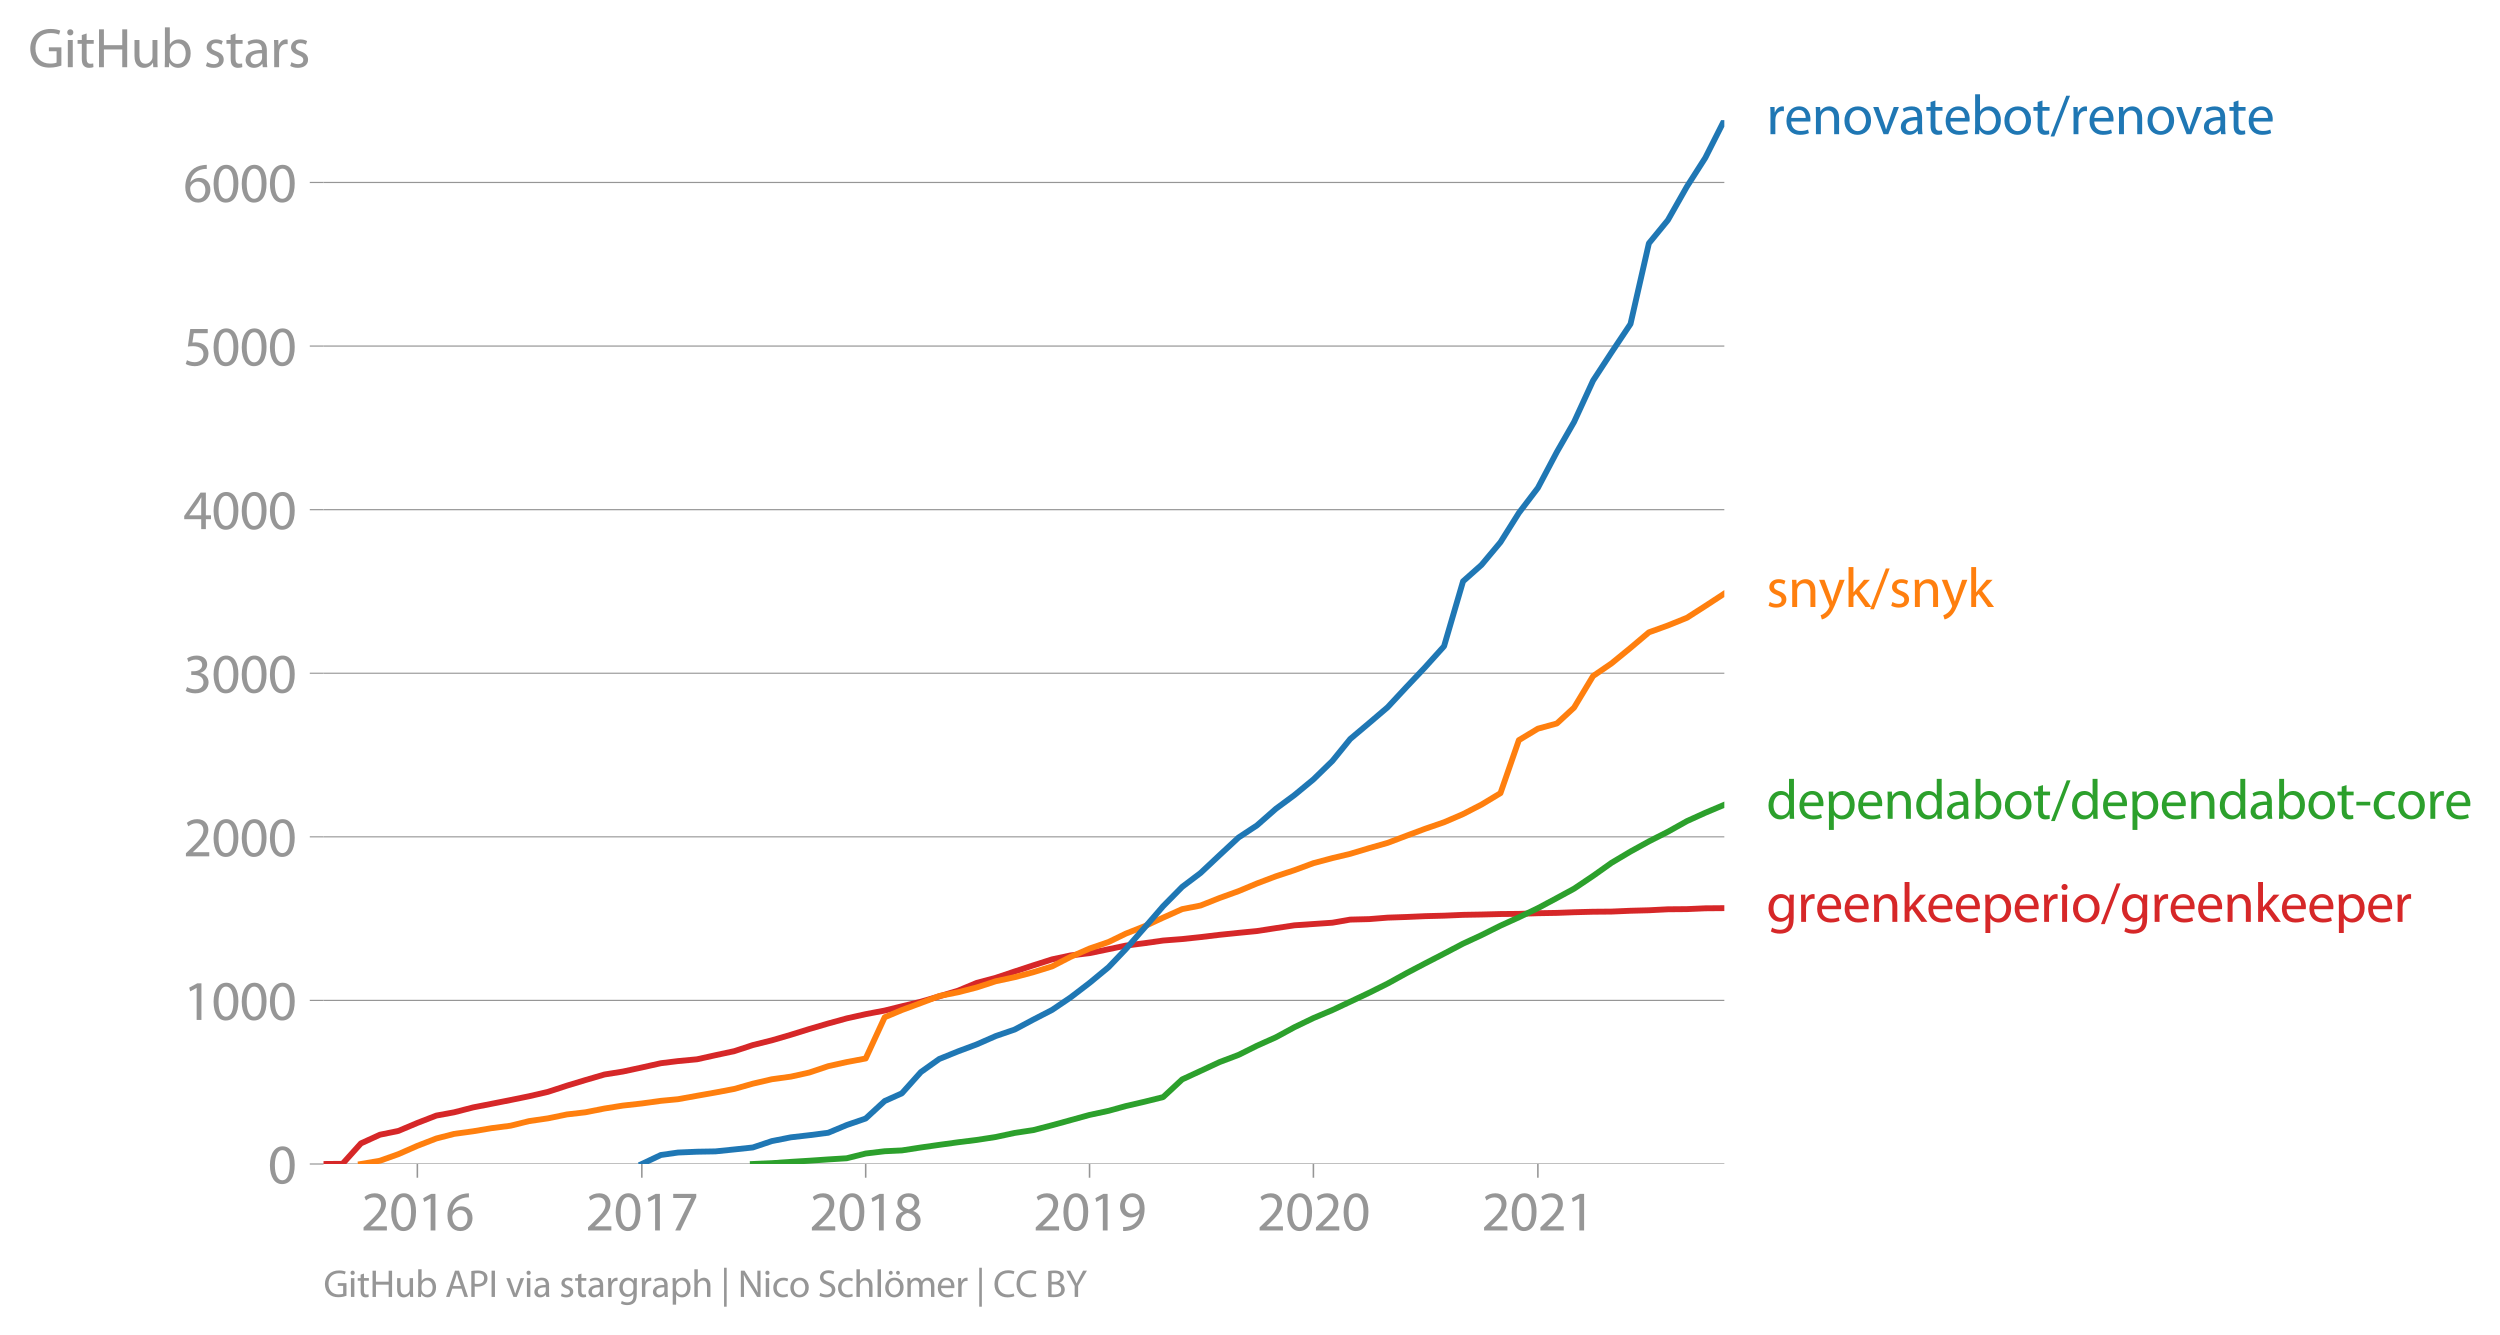 <svg height="453.697" viewBox="0 0 637.344 340.273" width="849.792" xmlns="http://www.w3.org/2000/svg" xmlns:xlink="http://www.w3.org/1999/xlink"><defs><style>*{stroke-linecap:butt;stroke-linejoin:round}</style></defs><g id="figure_1"><path d="M0 340.273h637.344V0H0z" style="fill:none" id="patch_1"/><g id="axes_1"><path d="M82.476 296.746h357.12V30.634H82.476z" style="fill:none" id="patch_2"/><g id="matplotlib.axis_1"><g id="xtick_1"><g id="line2d_1"><defs><path d="M0 0v3.5" id="m3ac333c2e7" style="stroke:#969696;stroke-width:.4"/></defs><use style="fill:#969696;stroke:#969696;stroke-width:.4" x="106.399" xlink:href="#m3ac333c2e7" y="296.746"/></g><g style="fill:#969696" transform="matrix(.14 0 0 -.14 92.036 313.686)" id="text_1"><defs><path d="M2944 0v467H1075v13l333 307c877 845 1434 1466 1434 2234 0 595-378 1209-1274 1209-480 0-890-179-1178-422l180-397c192 160 505 352 883 352 621 0 825-390 825-813-6-627-486-1164-1548-2176L288 346V0h2656z" id="MyriadPro-Regular-32" transform="scale(.016)"/><path d="M1677 4230c-845 0-1447-768-1447-2163C243 691 794-70 1606-70c922 0 1447 780 1447 2195 0 1325-499 2105-1376 2105zm-32-435c582 0 845-672 845-1696 0-1062-276-1734-852-1734-512 0-844 614-844 1696 0 1133 358 1734 851 1734z" id="MyriadPro-Regular-30" transform="scale(.016)"/><path d="M1510 0h544v4160h-480l-908-486 108-429 724 390h12V0z" id="MyriadPro-Regular-31" transform="scale(.016)"/><path d="M2662 4224c-102 0-243-6-409-32-525-64-986-275-1331-614-410-410-704-1056-704-1876C218 621 800-70 1690-70c864 0 1382 704 1382 1465 0 813-518 1344-1254 1344-461 0-807-217-1005-480h-19c96 685 563 1331 1446 1479 160 25 307 32 422 25v461zM1690 365c-589 0-903 505-916 1190 0 103 26 186 64 250 154 301 468 512 807 512 518 0 857-359 857-954s-326-998-806-998h-6z" id="MyriadPro-Regular-36" transform="scale(.016)"/></defs><use xlink:href="#MyriadPro-Regular-32"/><use x="51.3" xlink:href="#MyriadPro-Regular-30"/><use x="102.6" xlink:href="#MyriadPro-Regular-31"/><use x="153.9" xlink:href="#MyriadPro-Regular-36"/></g></g><g id="xtick_2"><use style="fill:#969696;stroke:#969696;stroke-width:.4" x="163.626" xlink:href="#m3ac333c2e7" y="296.746" id="line2d_2"/><g style="fill:#969696" transform="matrix(.14 0 0 -.14 149.263 313.686)" id="text_2"><defs><path d="M365 4160v-467h2035v-13L595 0h583l1811 3789v371H365z" id="MyriadPro-Regular-37" transform="scale(.016)"/></defs><use xlink:href="#MyriadPro-Regular-32"/><use x="51.3" xlink:href="#MyriadPro-Regular-30"/><use x="102.6" xlink:href="#MyriadPro-Regular-31"/><use x="153.9" xlink:href="#MyriadPro-Regular-37"/></g></g><g id="xtick_3"><use style="fill:#969696;stroke:#969696;stroke-width:.4" x="220.696" xlink:href="#m3ac333c2e7" y="296.746" id="line2d_3"/><g style="fill:#969696" transform="matrix(.14 0 0 -.14 206.333 313.686)" id="text_3"><defs><path d="M1062 2170c-512-218-825-589-825-1114C237 448 762-70 1632-70c794 0 1414 486 1414 1209 0 506-320 871-838 1075v20c512 243 685 620 685 972 0 519-403 1024-1210 1024-729 0-1286-448-1286-1107 0-358 198-717 659-934l6-19zm583-1831c-531 0-851 371-832 794 0 397 262 717 749 857 563-160 915-403 915-908 0-423-327-743-832-743zm6 3488c506 0 704-345 704-678 0-378-275-634-633-755-480 128-794 352-794 768 0 358 256 665 723 665z" id="MyriadPro-Regular-38" transform="scale(.016)"/></defs><use xlink:href="#MyriadPro-Regular-32"/><use x="51.3" xlink:href="#MyriadPro-Regular-30"/><use x="102.6" xlink:href="#MyriadPro-Regular-31"/><use x="153.9" xlink:href="#MyriadPro-Regular-38"/></g></g><g id="xtick_4"><use style="fill:#969696;stroke:#969696;stroke-width:.4" x="277.766" xlink:href="#m3ac333c2e7" y="296.746" id="line2d_4"/><g style="fill:#969696" transform="matrix(.14 0 0 -.14 263.403 313.686)" id="text_4"><defs><path d="M614-64c135-6 314 0 519 32 448 51 889 243 1209 557 410 397 717 1037 717 1952 0 1062-525 1753-1376 1753S262 3539 262 2752c0-710 480-1274 1229-1274 416 0 749 167 979 448h20c-77-492-276-857-551-1107-237-224-544-358-870-403-192-19-333-32-455-19V-64zm1024 3866c589 0 852-544 852-1255 0-89-20-153-52-205-147-249-441-435-819-435-486 0-800 365-800 883 0 589 339 1012 813 1012h6z" id="MyriadPro-Regular-39" transform="scale(.016)"/></defs><use xlink:href="#MyriadPro-Regular-32"/><use x="51.3" xlink:href="#MyriadPro-Regular-30"/><use x="102.6" xlink:href="#MyriadPro-Regular-31"/><use x="153.9" xlink:href="#MyriadPro-Regular-39"/></g></g><g id="xtick_5"><use style="fill:#969696;stroke:#969696;stroke-width:.4" x="334.837" xlink:href="#m3ac333c2e7" y="296.746" id="line2d_5"/><g style="fill:#969696" transform="matrix(.14 0 0 -.14 320.474 313.686)" id="text_5"><use xlink:href="#MyriadPro-Regular-32"/><use x="51.3" xlink:href="#MyriadPro-Regular-30"/><use x="102.6" xlink:href="#MyriadPro-Regular-32"/><use x="153.9" xlink:href="#MyriadPro-Regular-30"/></g></g><g id="xtick_6"><use style="fill:#969696;stroke:#969696;stroke-width:.4" x="392.064" xlink:href="#m3ac333c2e7" y="296.746" id="line2d_6"/><g style="fill:#969696" transform="matrix(.14 0 0 -.14 377.7 313.686)" id="text_6"><use xlink:href="#MyriadPro-Regular-32"/><use x="51.3" xlink:href="#MyriadPro-Regular-30"/><use x="102.6" xlink:href="#MyriadPro-Regular-32"/><use x="153.9" xlink:href="#MyriadPro-Regular-31"/></g></g></g><g id="matplotlib.axis_2"><g id="ytick_1"><path clip-path="url(#p8d73240ee7)" d="M82.476 296.746h357.12" style="fill:none;stroke:#969696;stroke-linecap:square;stroke-width:.3" id="line2d_7"/><g id="line2d_8"><defs><path d="M0 0h-3.5" id="m2ecc7b2056" style="stroke:#969696;stroke-width:.3"/></defs><use style="fill:#969696;stroke:#969696;stroke-width:.3" x="82.476" xlink:href="#m2ecc7b2056" y="296.746"/></g><use xlink:href="#MyriadPro-Regular-30" style="fill:#969696" transform="matrix(.14 0 0 -.14 68.295 301.716)" id="text_7"/></g><g id="ytick_2"><path clip-path="url(#p8d73240ee7)" d="M82.476 255.042h357.12" style="fill:none;stroke:#969696;stroke-linecap:square;stroke-width:.3" id="line2d_9"/><use style="fill:#969696;stroke:#969696;stroke-width:.3" x="82.476" xlink:href="#m2ecc7b2056" y="255.042" id="line2d_10"/><g style="fill:#969696" transform="matrix(.14 0 0 -.14 46.75 260.012)" id="text_8"><use xlink:href="#MyriadPro-Regular-31"/><use x="51.3" xlink:href="#MyriadPro-Regular-30"/><use x="102.6" xlink:href="#MyriadPro-Regular-30"/><use x="153.9" xlink:href="#MyriadPro-Regular-30"/></g></g><g id="ytick_3"><path clip-path="url(#p8d73240ee7)" d="M82.476 213.338h357.12" style="fill:none;stroke:#969696;stroke-linecap:square;stroke-width:.3" id="line2d_11"/><use style="fill:#969696;stroke:#969696;stroke-width:.3" x="82.476" xlink:href="#m2ecc7b2056" y="213.338" id="line2d_12"/><g style="fill:#969696" transform="matrix(.14 0 0 -.14 46.75 218.308)" id="text_9"><use xlink:href="#MyriadPro-Regular-32"/><use x="51.3" xlink:href="#MyriadPro-Regular-30"/><use x="102.6" xlink:href="#MyriadPro-Regular-30"/><use x="153.9" xlink:href="#MyriadPro-Regular-30"/></g></g><g id="ytick_4"><path clip-path="url(#p8d73240ee7)" d="M82.476 171.634h357.12" style="fill:none;stroke:#969696;stroke-linecap:square;stroke-width:.3" id="line2d_13"/><use style="fill:#969696;stroke:#969696;stroke-width:.3" x="82.476" xlink:href="#m2ecc7b2056" y="171.634" id="line2d_14"/><g style="fill:#969696" transform="matrix(.14 0 0 -.14 46.75 176.604)" id="text_10"><defs><path d="M269 211C474 77 883-70 1350-70c999 0 1517 582 1517 1248 0 582-416 966-928 1068v13c512 186 768 551 768 979 0 506-371 992-1190 992-448 0-871-160-1088-320l147-409c179 128 499 275 832 275 518 0 730-294 730-627 0-493-519-704-928-704H896v-423h314c544 0 1068-249 1075-832 6-345-218-806-941-806-390 0-762 160-922 262L269 211z" id="MyriadPro-Regular-33" transform="scale(.016)"/></defs><use xlink:href="#MyriadPro-Regular-33"/><use x="51.3" xlink:href="#MyriadPro-Regular-30"/><use x="102.6" xlink:href="#MyriadPro-Regular-30"/><use x="153.9" xlink:href="#MyriadPro-Regular-30"/></g></g><g id="ytick_5"><path clip-path="url(#p8d73240ee7)" d="M82.476 129.93h357.12" style="fill:none;stroke:#969696;stroke-linecap:square;stroke-width:.3" id="line2d_15"/><use style="fill:#969696;stroke:#969696;stroke-width:.3" x="82.476" xlink:href="#m2ecc7b2056" y="129.93" id="line2d_16"/><g style="fill:#969696" transform="matrix(.14 0 0 -.14 46.75 134.9)" id="text_11"><defs><path d="M2560 0v1133h582v441h-582v2586h-608L96 1504v-371h1933V0h531zM666 1574v13l1017 1415c115 192 218 371 346 614h19c-13-218-19-435-19-653V1574H666z" id="MyriadPro-Regular-34" transform="scale(.016)"/></defs><use xlink:href="#MyriadPro-Regular-34"/><use x="51.3" xlink:href="#MyriadPro-Regular-30"/><use x="102.6" xlink:href="#MyriadPro-Regular-30"/><use x="153.9" xlink:href="#MyriadPro-Regular-30"/></g></g><g id="ytick_6"><path clip-path="url(#p8d73240ee7)" d="M82.476 88.227h357.12" style="fill:none;stroke:#969696;stroke-linecap:square;stroke-width:.3" id="line2d_17"/><use style="fill:#969696;stroke:#969696;stroke-width:.3" x="82.476" xlink:href="#m2ecc7b2056" y="88.227" id="line2d_18"/><g style="fill:#969696" transform="matrix(.14 0 0 -.14 46.75 93.197)" id="text_12"><defs><path d="M2771 4160H781L512 2163c154 19 339 45 576 45 832 0 1190-384 1197-922 0-556-455-902-986-902-377 0-717 128-889 230L269 186C467 58 851-70 1306-70c902 0 1548 608 1548 1420 0 525-268 884-595 1069-256 154-576 224-896 224-153 0-243-13-339-25l160 1068h1587v474z" id="MyriadPro-Regular-35" transform="scale(.016)"/></defs><use xlink:href="#MyriadPro-Regular-35"/><use x="51.3" xlink:href="#MyriadPro-Regular-30"/><use x="102.6" xlink:href="#MyriadPro-Regular-30"/><use x="153.9" xlink:href="#MyriadPro-Regular-30"/></g></g><g id="ytick_7"><path clip-path="url(#p8d73240ee7)" d="M82.476 46.523h357.12" style="fill:none;stroke:#969696;stroke-linecap:square;stroke-width:.3" id="line2d_19"/><use style="fill:#969696;stroke:#969696;stroke-width:.3" x="82.476" xlink:href="#m2ecc7b2056" y="46.523" id="line2d_20"/><g style="fill:#969696" transform="matrix(.14 0 0 -.14 46.75 51.493)" id="text_13"><use xlink:href="#MyriadPro-Regular-36"/><use x="51.3" xlink:href="#MyriadPro-Regular-30"/><use x="102.6" xlink:href="#MyriadPro-Regular-30"/><use x="153.9" xlink:href="#MyriadPro-Regular-30"/></g></g><g style="fill:#969696" transform="matrix(.14 0 0 -.14 7.2 17.14)" id="text_14"><defs><path d="M3770 2266H2349v-448h877V531c-128-64-378-115-743-115-1005 0-1664 646-1664 1741 0 1081 685 1734 1735 1734 435 0 723-83 953-185l135 454c-186 90-576 198-1076 198-1446 0-2329-940-2336-2227 0-672 231-1248 602-1606 422-403 960-570 1613-570 582 0 1075 147 1325 237v2074z" id="MyriadPro-Regular-47" transform="scale(.016)"/><path d="M1030 0v3098H467V0h563zM749 4320c-205 0-352-154-352-352 0-192 141-346 339-346 224 0 365 154 358 346 0 198-134 352-345 352z" id="MyriadPro-Regular-69" transform="scale(.016)"/><path d="M595 3667v-569H115v-429h480V979c0-365 58-640 218-806C947 19 1158-70 1421-70c217 0 390 38 499 83l-26 422c-83-25-172-38-326-38-314 0-422 217-422 601v1671h806v429h-806v742l-551-173z" id="MyriadPro-Regular-74" transform="scale(.016)"/><path d="M486 4314V0h557v2022h2087V0h563v4314h-563V2509H1043v1805H486z" id="MyriadPro-Regular-48" transform="scale(.016)"/><path d="M3059 3098h-563V1197c0-103-19-205-51-288-103-250-365-512-743-512-512 0-691 397-691 985v1716H448V1286C448 198 1030-70 1517-70c550 0 877 326 1024 576h13l32-506h499c-19 243-26 525-26 845v2253z" id="MyriadPro-Regular-75" transform="scale(.016)"/><path d="M467 800c0-275-13-589-25-800h486l26 512h19c230-410 589-582 1037-582 691 0 1388 550 1388 1657 7 941-537 1581-1305 1581-499 0-858-224-1056-570h-13v1946H467V800zm557 998c0 90 19 167 32 231 115 429 474 691 858 691 601 0 921-531 921-1152 0-710-352-1190-941-1190-409 0-736 268-844 659-13 64-26 134-26 205v556z" id="MyriadPro-Regular-62" transform="scale(.016)"/><path d="M250 147C467 19 781-70 1120-70c736 0 1158 390 1158 934 0 461-275 730-812 934-404 154-589 269-589 525 0 231 185 423 518 423 288 0 512-103 634-180l141 410c-173 102-448 192-762 192-666 0-1069-410-1069-909 0-371 263-678 819-877 416-153 576-300 576-569 0-256-192-461-601-461-282 0-576 115-743 224L250 147z" id="MyriadPro-Regular-73" transform="scale(.016)"/><path d="M2643 1901c0 621-230 1267-1177 1267-391 0-762-109-1018-275l128-371c218 140 518 230 806 230 634 0 704-461 704-717v-64C890 1978 224 1568 224 819c0-448 320-889 947-889 442 0 775 217 947 460h20l44-390h512c-38 211-51 474-51 742v1159zm-544-858c0-57-13-121-32-179-89-262-345-518-749-518-288 0-531 172-531 537 0 602 698 711 1312 698v-538z" id="MyriadPro-Regular-61" transform="scale(.016)"/><path d="M467 0h557v1651c0 96 13 186 26 263 76 422 358 723 755 723 77 0 134-7 192-19v531c-51 13-96 19-160 19-378 0-717-262-858-678h-25l-20 608H442c19-288 25-602 25-967V0z" id="MyriadPro-Regular-72" transform="scale(.016)"/></defs><use xlink:href="#MyriadPro-Regular-47"/><use x="64.6" xlink:href="#MyriadPro-Regular-69"/><use x="88" xlink:href="#MyriadPro-Regular-74"/><use x="121.1" xlink:href="#MyriadPro-Regular-48"/><use x="186.3" xlink:href="#MyriadPro-Regular-75"/><use x="241.4" xlink:href="#MyriadPro-Regular-62"/><use x="298.3" xlink:href="#MyriadPro-Regular-20"/><use x="319.5" xlink:href="#MyriadPro-Regular-73"/><use x="359.1" xlink:href="#MyriadPro-Regular-74"/><use x="392.2" xlink:href="#MyriadPro-Regular-61"/><use x="440.4" xlink:href="#MyriadPro-Regular-72"/><use x="473.1" xlink:href="#MyriadPro-Regular-73"/></g></g><path clip-path="url(#p8d73240ee7)" d="m82.476 296.746 4.847-.042 4.691-5.213 4.847-2.21 4.69-.96 4.848-2.043 4.847-1.877 4.534-.834 4.847-1.25 4.691-.918 4.847-.96 4.69-.959 4.848-1.126 4.847-1.585 4.69-1.417 4.848-1.418 4.69-.751 4.848-1.043 4.847-1.084 4.378-.542 4.847-.459 4.69-1.042 4.848-1.043 4.69-1.543 4.847-1.21 4.847-1.417 4.691-1.46 4.847-1.418 4.691-1.293 4.847-1.084 4.847-.918 4.378-1.084 4.847-1.168 4.69-1.376 4.848-1.46 4.69-1.96 4.848-1.292 4.847-1.627 4.69-1.543 4.848-1.543 4.69-1 4.847-.585 4.848-1 4.378-.918 4.847-.626 4.69-.667 4.847-.375 4.691-.5 4.847-.584 4.847-.5 4.691-.46 4.847-.75 4.69-.71 4.848-.333 4.847-.334 4.534-.792 4.847-.125 4.691-.375 4.847-.167 4.69-.209 4.848-.125 4.847-.208 4.69-.084 4.848-.125 4.69-.042 4.848-.166 4.847-.084 4.378-.167 4.847-.125 4.69-.041 4.848-.209 4.69-.125 4.847-.25 4.847-.042 4.691-.208 4.847-.042" style="fill:none;stroke:#d62728;stroke-linecap:square;stroke-width:1.5" id="line2d_21"/><path clip-path="url(#p8d73240ee7)" d="m191.926 296.746 4.847-.209 4.847-.334 4.691-.291 4.847-.334 4.691-.292 4.847-1.21 4.847-.583 4.378-.209 4.847-.75 4.69-.668 4.848-.667 4.69-.584 4.848-.75 4.847-1.043 4.69-.71 4.848-1.25 4.69-1.293 4.847-1.335 4.848-1.042 4.378-1.21 4.847-1.126 4.69-1.167 4.847-4.504 4.691-2.169 4.847-2.252 4.847-1.835 4.691-2.335 4.847-2.169 4.69-2.544 4.848-2.335 4.847-2.044 4.534-2.127 4.847-2.293 4.691-2.336 4.847-2.669 4.69-2.46 4.848-2.502 4.847-2.544 4.69-2.169 4.848-2.419 4.69-2.127 4.848-2.335 4.847-2.586 4.378-2.377 4.847-3.253 4.69-3.336 4.848-2.878 4.69-2.585 4.847-2.46 4.847-2.712 4.691-2.126 4.847-2.044" style="fill:none;stroke:#2ca02c;stroke-linecap:square;stroke-width:1.5" id="line2d_22"/><path clip-path="url(#p8d73240ee7)" d="m92.014 296.746 4.847-.834 4.69-1.669 4.848-2.127 4.847-1.876 4.534-1.168 4.847-.667 4.691-.793 4.847-.625 4.69-1.168 4.848-.709 4.847-1 4.69-.543 4.848-.959 4.69-.75 4.848-.543 4.847-.667 4.378-.417 4.847-.876 4.69-.834 4.848-.917 4.69-1.335 4.847-1.126 4.847-.667 4.691-1.043 4.847-1.626 4.691-1.043 4.847-.917 4.847-10.51 4.378-1.835 4.847-1.793 4.69-1.793 4.848-.96 4.69-1.209 4.848-1.585 4.847-1.042 4.69-1.251 4.848-1.502 4.69-2.418 4.847-2.127 4.848-1.668 4.378-2.127 4.847-1.919 4.69-2.168 4.847-2.169 4.691-.917 4.847-1.919 4.847-1.751 4.691-1.96 4.847-1.835 4.69-1.543 4.848-1.794 4.847-1.293 4.534-1.084 4.847-1.46 4.691-1.334 4.847-1.835 4.69-1.751 4.848-1.669 4.847-2.085 4.69-2.419 4.848-2.919 4.69-13.512 4.848-2.92 4.847-1.334 4.378-4.045 4.847-8.049 4.69-3.211 4.848-3.962 4.69-3.962 4.847-1.751 4.847-1.96 4.691-3.003 4.847-3.17" style="fill:none;stroke:#ff7f0e;stroke-linecap:square;stroke-width:1.5" id="line2d_23"/><g style="fill:#1f77b4" transform="matrix(.14 0 0 -.14 450.31 34.218)" id="text_15"><defs><path d="M2957 1446c6 58 19 148 19 263 0 569-269 1459-1280 1459-902 0-1453-736-1453-1670C243 563 813-70 1766-70c493 0 832 108 1031 198l-96 403c-211-89-455-160-858-160-563 0-1049 314-1062 1075h2176zM787 1850c45 390 295 915 864 915 634 0 787-557 781-915H787z" id="MyriadPro-Regular-65" transform="scale(.016)"/><path d="M467 0h563v1862c0 96 13 192 39 263 96 313 384 576 755 576 531 0 717-416 717-915V0h563v1850c0 1062-666 1318-1094 1318-512 0-871-288-1024-582h-13l-32 512H442c19-256 25-519 25-839V0z" id="MyriadPro-Regular-6e" transform="scale(.016)"/><path d="M1779 3168c-857 0-1536-608-1536-1645C243 544 890-70 1728-70c749 0 1542 499 1542 1644 0 948-601 1594-1491 1594zm-13-422c666 0 928-666 928-1191 0-697-403-1203-940-1203-551 0-941 512-941 1190 0 589 288 1204 953 1204z" id="MyriadPro-Regular-6f" transform="scale(.016)"/><path d="M83 3098 1261 0h537l1216 3098h-588l-602-1741c-102-282-192-538-262-794h-20c-64 256-147 512-249 794L685 3098H83z" id="MyriadPro-Regular-76" transform="scale(.016)"/><path d="m422-256 1792 4640h-435L-6-256h428z" id="MyriadPro-Regular-2f" transform="scale(.016)"/></defs><use xlink:href="#MyriadPro-Regular-72"/><use x="32.7" xlink:href="#MyriadPro-Regular-65"/><use x="82.8" xlink:href="#MyriadPro-Regular-6e"/><use x="138.3" xlink:href="#MyriadPro-Regular-6f"/><use x="193.2" xlink:href="#MyriadPro-Regular-76"/><use x="241.3" xlink:href="#MyriadPro-Regular-61"/><use x="289.5" xlink:href="#MyriadPro-Regular-74"/><use x="322.6" xlink:href="#MyriadPro-Regular-65"/><use x="372.7" xlink:href="#MyriadPro-Regular-62"/><use x="429.6" xlink:href="#MyriadPro-Regular-6f"/><use x="484.5" xlink:href="#MyriadPro-Regular-74"/><use x="517.6" xlink:href="#MyriadPro-Regular-2f"/><use x="551.9" xlink:href="#MyriadPro-Regular-72"/><use x="584.6" xlink:href="#MyriadPro-Regular-65"/><use x="634.7" xlink:href="#MyriadPro-Regular-6e"/><use x="690.2" xlink:href="#MyriadPro-Regular-6f"/><use x="745.1" xlink:href="#MyriadPro-Regular-76"/><use x="793.2" xlink:href="#MyriadPro-Regular-61"/><use x="841.4" xlink:href="#MyriadPro-Regular-74"/><use x="874.5" xlink:href="#MyriadPro-Regular-65"/></g><g style="fill:#ff7f0e" transform="matrix(.14 0 0 -.14 450.31 154.748)" id="text_16"><defs><path d="M58 3098 1203 243c26-70 39-115 39-147s-20-77-45-134c-128-288-320-506-474-628-166-140-352-230-493-275l141-473c141 25 416 121 691 364 384 333 660 877 1063 1940l845 2208h-596l-614-1818c-77-224-141-461-198-646h-13c-51 185-128 428-199 633L672 3098H58z" id="MyriadPro-Regular-79" transform="scale(.016)"/><path d="M1024 4544H467V0h557v1165l288 320L2381 0h685L1702 1824l1197 1274h-678l-909-1069c-90-109-198-243-275-352h-13v2867z" id="MyriadPro-Regular-6b" transform="scale(.016)"/></defs><use xlink:href="#MyriadPro-Regular-73"/><use x="39.6" xlink:href="#MyriadPro-Regular-6e"/><use x="95.1" xlink:href="#MyriadPro-Regular-79"/><use x="142.2" xlink:href="#MyriadPro-Regular-6b"/><use x="189.1" xlink:href="#MyriadPro-Regular-2f"/><use x="223.4" xlink:href="#MyriadPro-Regular-73"/><use x="263" xlink:href="#MyriadPro-Regular-6e"/><use x="318.5" xlink:href="#MyriadPro-Regular-79"/><use x="365.6" xlink:href="#MyriadPro-Regular-6b"/></g><g style="fill:#2ca02c" transform="matrix(.14 0 0 -.14 450.31 208.748)" id="text_17"><defs><path d="M2579 4544V2694h-13c-140 250-460 474-934 474-755 0-1395-634-1389-1664C243 563 819-70 1568-70c506 0 883 262 1056 608h13l25-538h506c-19 211-26 525-26 800v3744h-563zm0-3245c0-89-6-166-25-243-103-422-448-672-826-672-608 0-915 518-915 1146 0 684 345 1196 928 1196 422 0 729-294 813-652 19-71 25-167 25-237v-538z" id="MyriadPro-Regular-64" transform="scale(.016)"/><path d="M467-1267h557V416h13c185-307 544-486 953-486 730 0 1408 550 1408 1664 0 940-563 1574-1312 1574-505 0-870-224-1100-602h-13l-26 532H442c12-295 25-615 25-1012v-3353zm557 3059c0 77 19 160 38 230 109 423 468 698 852 698 595 0 921-531 921-1152 0-710-345-1197-941-1197-403 0-742 269-844 659-13 71-26 148-26 231v531z" id="MyriadPro-Regular-70" transform="scale(.016)"/><path d="M192 1939v-416h1581v416H192z" id="MyriadPro-Regular-2d" transform="scale(.016)"/><path d="M2579 538c-160-71-371-154-691-154-614 0-1075 442-1075 1158 0 647 384 1172 1094 1172 307 0 519-71 653-148l128 436c-154 76-448 160-781 160-1011 0-1664-692-1664-1645C243 570 851-70 1786-70c416 0 742 108 889 185l-96 423z" id="MyriadPro-Regular-63" transform="scale(.016)"/></defs><use xlink:href="#MyriadPro-Regular-64"/><use x="56.4" xlink:href="#MyriadPro-Regular-65"/><use x="106.5" xlink:href="#MyriadPro-Regular-70"/><use x="163.4" xlink:href="#MyriadPro-Regular-65"/><use x="213.5" xlink:href="#MyriadPro-Regular-6e"/><use x="269" xlink:href="#MyriadPro-Regular-64"/><use x="325.4" xlink:href="#MyriadPro-Regular-61"/><use x="373.6" xlink:href="#MyriadPro-Regular-62"/><use x="430.5" xlink:href="#MyriadPro-Regular-6f"/><use x="485.4" xlink:href="#MyriadPro-Regular-74"/><use x="518.5" xlink:href="#MyriadPro-Regular-2f"/><use x="552.8" xlink:href="#MyriadPro-Regular-64"/><use x="609.2" xlink:href="#MyriadPro-Regular-65"/><use x="659.3" xlink:href="#MyriadPro-Regular-70"/><use x="716.2" xlink:href="#MyriadPro-Regular-65"/><use x="766.3" xlink:href="#MyriadPro-Regular-6e"/><use x="821.8" xlink:href="#MyriadPro-Regular-64"/><use x="878.2" xlink:href="#MyriadPro-Regular-61"/><use x="926.4" xlink:href="#MyriadPro-Regular-62"/><use x="983.3" xlink:href="#MyriadPro-Regular-6f"/><use x="1038.2" xlink:href="#MyriadPro-Regular-74"/><use x="1071.3" xlink:href="#MyriadPro-Regular-2d"/><use x="1102" xlink:href="#MyriadPro-Regular-63"/><use x="1146.8" xlink:href="#MyriadPro-Regular-6f"/><use x="1201.7" xlink:href="#MyriadPro-Regular-72"/><use x="1234.4" xlink:href="#MyriadPro-Regular-65"/></g><g style="fill:#d62728" transform="matrix(.14 0 0 -.14 450.31 235.027)" id="text_18"><defs><path d="M3110 2246c0 378 13 628 26 852h-493l-25-468h-13c-135 256-429 538-967 538-710 0-1395-595-1395-1645C243 666 794 13 1562 13c480 0 812 230 985 518h13V186c0-781-422-1082-998-1082-384 0-704 115-909 243l-141-429c250-166 659-256 1030-256 391 0 826 90 1127 372 301 268 441 704 441 1414v1798zm-556-928c0-96-13-204-45-300-122-359-435-576-781-576-608 0-915 505-915 1113 0 717 384 1171 921 1171 410 0 685-268 788-595 25-77 32-160 32-256v-557z" id="MyriadPro-Regular-67" transform="scale(.016)"/></defs><use xlink:href="#MyriadPro-Regular-67"/><use x="55.9" xlink:href="#MyriadPro-Regular-72"/><use x="88.6" xlink:href="#MyriadPro-Regular-65"/><use x="138.7" xlink:href="#MyriadPro-Regular-65"/><use x="188.8" xlink:href="#MyriadPro-Regular-6e"/><use x="244.3" xlink:href="#MyriadPro-Regular-6b"/><use x="291.2" xlink:href="#MyriadPro-Regular-65"/><use x="341.3" xlink:href="#MyriadPro-Regular-65"/><use x="391.4" xlink:href="#MyriadPro-Regular-70"/><use x="448.3" xlink:href="#MyriadPro-Regular-65"/><use x="498.4" xlink:href="#MyriadPro-Regular-72"/><use x="531.1" xlink:href="#MyriadPro-Regular-69"/><use x="554.5" xlink:href="#MyriadPro-Regular-6f"/><use x="609.4" xlink:href="#MyriadPro-Regular-2f"/><use x="643.7" xlink:href="#MyriadPro-Regular-67"/><use x="699.6" xlink:href="#MyriadPro-Regular-72"/><use x="732.3" xlink:href="#MyriadPro-Regular-65"/><use x="782.4" xlink:href="#MyriadPro-Regular-65"/><use x="832.5" xlink:href="#MyriadPro-Regular-6e"/><use x="888" xlink:href="#MyriadPro-Regular-6b"/><use x="934.9" xlink:href="#MyriadPro-Regular-65"/><use x="985" xlink:href="#MyriadPro-Regular-65"/><use x="1035.1" xlink:href="#MyriadPro-Regular-70"/><use x="1092" xlink:href="#MyriadPro-Regular-65"/><use x="1142.1" xlink:href="#MyriadPro-Regular-72"/></g><g style="fill:#969696" transform="matrix(.097 0 0 -.097 82.476 330.644)" id="text_19"><defs><path d="M2714 1357 3174 0h596L2298 4314h-672L160 0h576l448 1357h1530zm-1415 435 423 1248c83 262 153 525 217 781h13c64-250 128-506 224-787l422-1242H1299z" id="MyriadPro-Regular-41" transform="scale(.016)"/><path d="M486 0h557v1728c128-32 282-38 448-38 544 0 1024 160 1319 473 217 224 332 531 332 922 0 384-140 697-377 902-256 231-659 359-1210 359-448 0-800-39-1069-84V0zm557 3859c96 26 282 45 525 45 614 0 1018-275 1018-845 0-595-410-921-1082-921-186 0-339 12-461 44v1677z" id="MyriadPro-Regular-50" transform="scale(.016)"/><path d="M486 4314V0h557v4314H486z" id="MyriadPro-Regular-49" transform="scale(.016)"/><path d="M467 0h563v1869c0 109 7 192 39 269 102 307 390 563 755 563 531 0 717-423 717-922V0h563v1843c0 1069-666 1325-1082 1325-211 0-409-64-576-160-172-96-313-237-403-397h-13v1933H467V0z" id="MyriadPro-Regular-68" transform="scale(.016)"/><path d="M550 4800v-6400h429v6400H550z" id="MyriadPro-Regular-7c" transform="scale(.016)"/><path d="M1011 0v1843c0 717-13 1235-45 1779l20 7c217-467 505-960 806-1440L3162 0h563v4314h-525V2509c0-672 13-1197 64-1773l-13-6c-205 441-454 896-774 1401L1094 4314H486V0h525z" id="MyriadPro-Regular-4e" transform="scale(.016)"/><path d="M269 211C499 58 954-70 1370-70c1017 0 1510 582 1510 1248 0 633-371 985-1101 1267-595 230-857 429-857 832 0 294 224 646 812 646 391 0 679-128 820-205l153 455c-192 109-512 211-953 211-839 0-1396-499-1396-1171 0-608 436-973 1140-1223 582-224 812-454 812-857 0-435-332-736-902-736-384 0-749 128-998 281L269 211z" id="MyriadPro-Regular-53" transform="scale(.016)"/><path d="M467 0h563v4544H467V0z" id="MyriadPro-Regular-6c" transform="scale(.016)"/><path d="M1165 3648c185 0 313 154 313 326 0 186-134 327-313 327s-327-147-327-327c0-172 135-326 320-326h7zm1184 0c185 0 313 154 313 326 0 186-134 327-313 327s-320-147-320-327c0-172 128-326 313-326h7zm-570-480c-857 0-1536-608-1536-1645C243 544 890-70 1728-70c749 0 1542 499 1542 1644 0 948-601 1594-1491 1594zm-13-422c666 0 928-666 928-1191 0-697-403-1203-940-1203-551 0-941 512-941 1190 0 589 288 1204 953 1204z" id="MyriadPro-Regular-f6" transform="scale(.016)"/><path d="M467 0h551v1869c0 96 12 192 44 275 90 282 346 563 698 563 429 0 646-358 646-851V0h551v1914c0 102 19 204 45 281 96 275 345 512 665 512 455 0 672-358 672-953V0h551v1824c0 1075-608 1344-1018 1344-294 0-499-77-685-218-128-96-249-230-345-403h-13c-135 365-455 621-877 621-512 0-800-275-973-570h-19l-26 500H442c19-256 25-519 25-839V0z" id="MyriadPro-Regular-6d" transform="scale(.016)"/><path d="M3386 582c-224-108-570-179-909-179-1050 0-1658 679-1658 1735 0 1132 672 1779 1683 1779 359 0 660-77 871-179l134 454c-147 77-486 192-1024 192-1337 0-2253-915-2253-2266C230 704 1146-70 2362-70c524 0 934 108 1139 211l-115 441z" id="MyriadPro-Regular-43" transform="scale(.016)"/><path d="M486 13c186-26 480-51 864-51 704 0 1191 128 1492 403 217 211 364 493 364 864 0 640-480 979-889 1081v13c454 167 729 531 729 947 0 340-134 596-358 762-269 218-627 314-1184 314-390 0-774-39-1018-90V13zm557 3865c90 20 237 39 493 39 563 0 947-199 947-704 0-416-345-723-934-723h-506v1388zm0-1811h461c608 0 1114-243 1114-832 0-627-532-838-1108-838-198 0-358 6-467 25v1645z" id="MyriadPro-Regular-42" transform="scale(.016)"/><path d="M2010 0v1837l1446 2477h-634l-620-1191c-167-326-314-608-436-889h-12c-135 300-263 563-429 889L717 4314H83l1363-2484V0h564z" id="MyriadPro-Regular-59" transform="scale(.016)"/></defs><use xlink:href="#MyriadPro-Regular-47"/><use x="64.6" xlink:href="#MyriadPro-Regular-69"/><use x="88" xlink:href="#MyriadPro-Regular-74"/><use x="121.1" xlink:href="#MyriadPro-Regular-48"/><use x="186.3" xlink:href="#MyriadPro-Regular-75"/><use x="241.4" xlink:href="#MyriadPro-Regular-62"/><use x="298.3" xlink:href="#MyriadPro-Regular-20"/><use x="319.5" xlink:href="#MyriadPro-Regular-41"/><use x="380.7" xlink:href="#MyriadPro-Regular-50"/><use x="433.9" xlink:href="#MyriadPro-Regular-49"/><use x="457.8" xlink:href="#MyriadPro-Regular-20"/><use x="479" xlink:href="#MyriadPro-Regular-76"/><use x="527.1" xlink:href="#MyriadPro-Regular-69"/><use x="550.5" xlink:href="#MyriadPro-Regular-61"/><use x="598.7" xlink:href="#MyriadPro-Regular-20"/><use x="619.9" xlink:href="#MyriadPro-Regular-73"/><use x="659.5" xlink:href="#MyriadPro-Regular-74"/><use x="692.6" xlink:href="#MyriadPro-Regular-61"/><use x="740.8" xlink:href="#MyriadPro-Regular-72"/><use x="773.5" xlink:href="#MyriadPro-Regular-67"/><use x="829.4" xlink:href="#MyriadPro-Regular-72"/><use x="862.1" xlink:href="#MyriadPro-Regular-61"/><use x="910.3" xlink:href="#MyriadPro-Regular-70"/><use x="967.2" xlink:href="#MyriadPro-Regular-68"/><use x="1022.7" xlink:href="#MyriadPro-Regular-20"/><use x="1043.9" xlink:href="#MyriadPro-Regular-7c"/><use x="1067.8" xlink:href="#MyriadPro-Regular-20"/><use x="1089" xlink:href="#MyriadPro-Regular-4e"/><use x="1154.8" xlink:href="#MyriadPro-Regular-69"/><use x="1178.2" xlink:href="#MyriadPro-Regular-63"/><use x="1223" xlink:href="#MyriadPro-Regular-6f"/><use x="1277.9" xlink:href="#MyriadPro-Regular-20"/><use x="1299.1" xlink:href="#MyriadPro-Regular-53"/><use x="1348.4" xlink:href="#MyriadPro-Regular-63"/><use x="1393.2" xlink:href="#MyriadPro-Regular-68"/><use x="1448.7" xlink:href="#MyriadPro-Regular-6c"/><use x="1472.3" xlink:href="#MyriadPro-Regular-f6"/><use x="1527.2" xlink:href="#MyriadPro-Regular-6d"/><use x="1610.6" xlink:href="#MyriadPro-Regular-65"/><use x="1660.7" xlink:href="#MyriadPro-Regular-72"/><use x="1693.4" xlink:href="#MyriadPro-Regular-20"/><use x="1714.6" xlink:href="#MyriadPro-Regular-7c"/><use x="1738.5" xlink:href="#MyriadPro-Regular-20"/><use x="1759.7" xlink:href="#MyriadPro-Regular-43"/><use x="1817.7" xlink:href="#MyriadPro-Regular-43"/><use x="1875.7" xlink:href="#MyriadPro-Regular-20"/><use x="1896.9" xlink:href="#MyriadPro-Regular-42"/><use x="1951.1" xlink:href="#MyriadPro-Regular-59"/></g><path clip-path="url(#p8d73240ee7)" d="m163.626 296.746 4.847-2.294 4.378-.626 4.847-.208 4.69-.084 4.848-.5 4.69-.5 4.847-1.627 4.847-.96 4.691-.541 4.847-.626 4.691-1.96 4.847-1.668 4.847-4.462 4.378-1.96 4.847-5.422 4.69-3.336 4.848-1.96 4.69-1.752 4.848-2.127 4.847-1.668 4.69-2.502 4.848-2.502 4.69-3.17 4.847-3.712 4.848-4.003 4.378-4.587 4.847-5.547 4.69-5.422 4.847-4.92 4.691-3.545 4.847-4.546 4.847-4.504 4.691-3.086 4.847-4.254 4.69-3.461 4.848-4.004 4.847-4.713 4.534-5.588 4.847-4.087 4.691-4.003 4.847-5.213 4.69-4.963 4.848-5.38 4.847-16.556 4.69-4.17 4.848-5.798 4.69-7.465 4.848-6.38 4.847-9.175 4.378-7.632 4.847-10.55 4.69-7.174 4.848-7.256 4.69-20.56 4.847-5.922 4.847-8.55 4.691-7.34 4.847-9.591" style="fill:none;stroke:#1f77b4;stroke-linecap:square;stroke-width:1.5" id="line2d_24"/></g></g><defs><clipPath id="p8d73240ee7"><path d="M82.476 30.634h357.12v266.112H82.476z"/></clipPath></defs></svg>